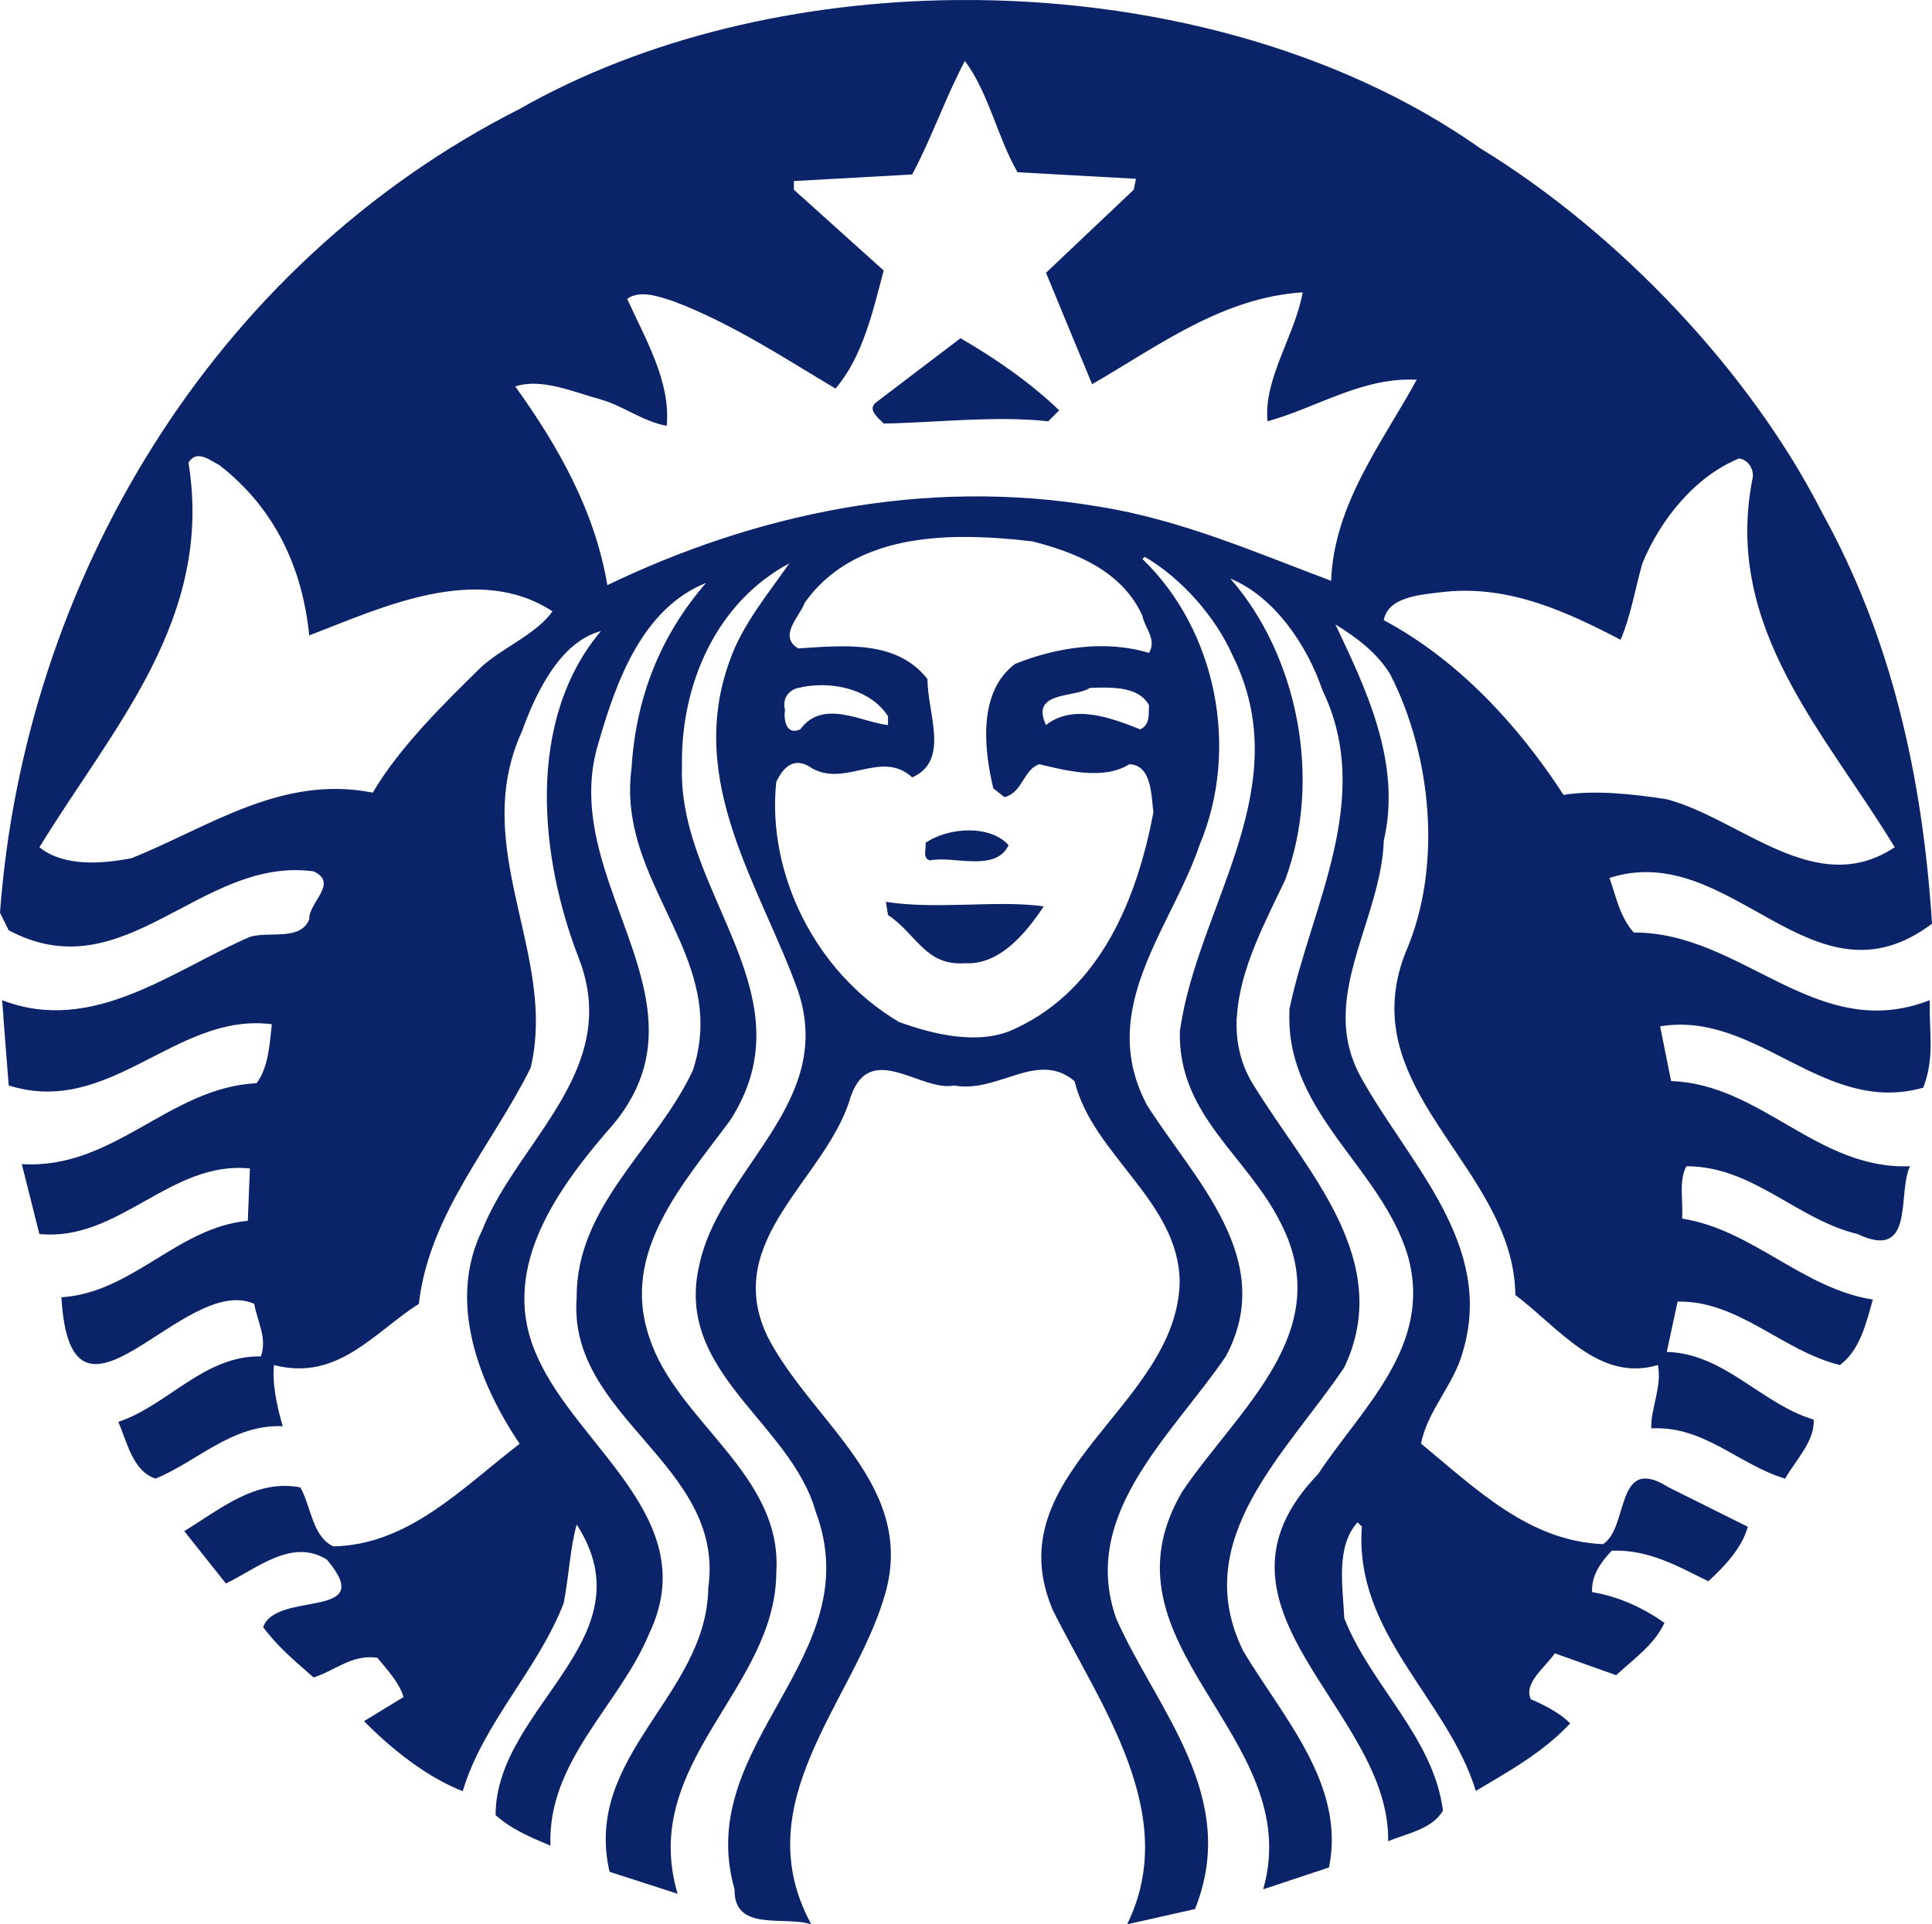 <?xml version="1.0" encoding="utf-8"?>
<!-- Generator: Adobe Illustrator 22.0.1, SVG Export Plug-In . SVG Version: 6.00 Build 0)  -->
<svg version="1.1" id="Layer_1" xmlns="http://www.w3.org/2000/svg" xmlns:xlink="http://www.w3.org/1999/xlink" x="0px" y="0px"
	 viewBox="0 0 59.991 59.761" style="enable-background:new 0 0 59.991 59.761;" xml:space="preserve">
<path style="fill:#0A2369;" d="M29.824,10.504c1.069,0.614,2.202,1.403,3.064,2.24l-0.338,0.339c-1.702-0.18-3.495,0.045-5.109,0.07
	c-0.18-0.181-0.543-0.453-0.205-0.681C27.236,12.472,29.824,10.504,29.824,10.504z M59.924,31.572
	c0.023,0.765,0.095,1.423-0.205,2.206c-3.11,0.881-5.152-2.399-8.17-1.905l0.341,1.701c2.792,0.092,4.536,2.759,7.42,2.644
	c-0.41,0.815,0.182,2.963-1.633,2.105c-1.884-0.451-3.246-2.105-5.312-2.105c-0.248,0.456-0.091,1.087-0.135,1.626
	c2.179,0.34,3.746,2.175,5.923,2.514c-0.205,0.745-0.408,1.58-1.021,2.034c-1.771-0.429-3.156-2.014-5.041-1.969l-0.336,1.562
	c1.792,0.045,2.95,1.625,4.561,2.1c0.044,0.658-0.547,1.247-0.887,1.835c-1.43-0.428-2.52-1.653-4.154-1.561
	c-0.023-0.614,0.342-1.311,0.204-1.967c-1.835,0.544-3.065-1.154-4.425-2.174c-0.04-3.335-3.563-5.522-3.749-8.646
	c-0.036-0.623,0.059-1.288,0.344-2.003c1.158-2.667,0.794-6.131-0.476-8.618c-0.385-0.655-1.069-1.172-1.706-1.557
	c0.932,1.969,2.068,4.295,1.501,6.714c-0.066,1.868-1.172,3.663-1.185,5.464c-0.004,0.642,0.134,1.284,0.504,1.933
	c1.477,2.649,4.133,5.156,3.134,8.479c-0.275,1.021-1.092,1.809-1.296,2.848c1.727,1.425,3.36,3.031,5.652,3.122
	c0.816-0.52,0.363-2.824,2.042-1.761l2.453,1.222c-0.179,0.654-0.728,1.24-1.226,1.691c-0.931-0.451-1.838-0.993-2.999-0.948
	c-0.342,0.361-0.636,0.767-0.611,1.286c0.817,0.134,1.566,0.478,2.248,0.954c-0.316,0.679-0.934,1.105-1.501,1.626l-1.903-0.679
	c-0.317,0.453-0.977,0.929-0.746,1.426c0.43,0.183,0.906,0.431,1.222,0.748c-0.84,0.905-1.904,1.486-2.929,2.1
	c-0.882-2.873-3.789-4.887-3.539-8.209l-0.135-0.135c-0.684,0.766-0.456,1.99-0.411,2.983c0.818,2.08,2.768,3.688,3.064,5.97
	c-0.342,0.587-1.112,0.704-1.702,0.953c0.068-4.114-6.196-7.235-2.179-11.397c1.34-2.037,3.585-3.982,2.789-6.788
	c-0.816-2.709-3.704-4.387-3.679-7.424l0.004-0.237c0.658-3.167,2.657-6.537,1.022-9.905c-0.456-1.355-1.474-2.895-2.858-3.462
	c2.064,2.354,2.882,6.195,1.701,9.362c-0.595,1.26-1.414,2.761-1.496,4.242h-0.005c-0.044,0.774,0.115,1.543,0.615,2.272
	c1.567,2.534,4.29,5.317,2.724,8.619c-1.771,2.645-4.857,5.335-3.134,8.819c1.249,2.08,3.18,4.156,2.659,6.713l-2.043,0.678
	c1.362-4.77-5.312-7.573-2.518-12.345c1.725-2.555,4.81-4.953,3.063-8.344c-1.043-2.101-3.201-3.345-3.133-5.971l0.075-0.441
	c0.703-3.724,3.544-7.249,1.557-11.229c-0.522-1.176-1.565-2.373-2.723-3.052l-0.07,0.069c2.316,2.239,3.021,5.922,1.772,8.884
	c-0.583,1.737-1.862,3.467-2.122,5.329c-0.124,0.878-0.019,1.787,0.49,2.746c1.475,2.327,4.062,4.795,2.448,7.805
	c-1.7,2.485-4.538,4.904-3.405,8.136c1.249,2.827,3.856,5.521,2.448,9.027l-2.107,0.474c1.679-3.416-0.839-6.807-2.314-9.771
	c-1.794-4.251,3.855-6.287,3.946-10.174c-0.022-2.509-2.699-3.934-3.265-6.241c-1.158-0.973-2.36,0.388-3.745,0.136
	c-1.022,0.204-2.593-1.403-3.203,0.339c-0.727,2.554-4.039,4.431-2.584,7.461c1.385,2.692,4.718,4.661,3.605,8.144
	c-0.997,3.255-4.29,6.353-2.248,10.106c-0.839-0.271-2.405,0.248-2.383-1.087c-1.293-4.545,4.222-7.193,2.518-11.737
	c-0.792-2.782-4.404-4.319-3.609-7.665c0.588-2.755,3.691-4.682,3.255-7.699c-0.035-0.253-0.097-0.511-0.186-0.781
	c-1.158-3.256-3.521-6.514-2.113-10.314c0.387-1.086,1.159-2.013,1.837-2.983c-2.246,1.198-3.38,3.732-3.334,6.309
	c-0.098,2.803,1.981,5.204,2.276,7.769c0.117,1.035-0.054,2.095-0.779,3.219c-1.474,1.993-3.402,4.094-2.518,6.719
	c0.841,2.647,4.154,4.25,3.95,7.327c-0.023,3.639-4.267,5.905-3.064,9.975l-2.113-0.683c-0.838-3.617,3.019-5.467,3.064-8.814
	c0.546-3.848-4.381-5.276-4.085-9.027c-0.021-2.851,2.497-4.655,3.609-7.053c0.191-0.583,0.254-1.135,0.229-1.663
	c-0.136-2.651-2.534-4.723-2.136-7.704c0.134-2.193,0.883-4.115,2.314-5.766c-1.974,0.79-2.789,3.054-3.335,4.954
	c-0.946,3.046,1.313,5.786,1.539,8.516c0.101,1.205-0.195,2.403-1.333,3.629c-1.635,1.919-3.294,4.342-2.113,6.922
	c1.25,2.847,5.177,5.063,3.474,8.614c-0.929,2.239-3.155,3.934-3.064,6.579c-0.589-0.249-1.201-0.497-1.702-0.948
	c0-3.369,4.81-5.473,2.519-9.023c-0.204,0.7-0.247,1.652-0.406,2.444c-0.796,2.059-2.497,3.707-3.134,5.835
	c-1.065-0.41-2.178-1.27-3.064-2.174l1.227-0.748c-0.136-0.453-0.499-0.838-0.816-1.222c-0.797-0.111-1.32,0.409-1.977,0.613
	c-0.568-0.498-1.115-0.95-1.567-1.561c0.407-1.155,3.589-0.2,1.977-2.1c-1.088-0.678-2.181,0.29-3.134,0.743L5.722,47.55
	c1.112-0.678,2.221-1.629,3.605-1.357c0.341,0.612,0.365,1.512,1.021,1.831c2.339-0.046,3.996-1.807,5.788-3.187
	c-1.25-1.853-2.266-4.41-1.156-6.649c0.889-2.244,3.206-4.135,3.311-6.616c0.023-0.565-0.065-1.159-0.313-1.799
	c-1.225-3.143-1.658-7.392,0.681-10.175c-1.272,0.34-2.021,1.919-2.453,3.118c-1.406,3.07,0.372,5.914,0.433,8.856
	c0.009,0.529-0.034,1.059-0.163,1.593c-1.204,2.42-3.153,4.542-3.47,7.327c-1.385,0.88-2.522,2.419-4.496,1.9
	c-0.069,0.519,0.09,1.312,0.271,1.9c-1.565-0.066-2.632,1.083-3.95,1.627c-0.702-0.225-0.884-1.129-1.156-1.761
	c1.542-0.52,2.655-2.06,4.426-2.036c0.205-0.568-0.115-1.088-0.206-1.631c-2.202-0.974-5.694,4.816-5.988-0.204
	c2.201-0.135,3.608-2.171,5.788-2.374l0.065-1.626c-2.474-0.249-4.065,2.285-6.538,2.035l-0.545-2.17
	c2.86,0.179,4.565-2.376,7.289-2.513c0.362-0.474,0.406-1.175,0.475-1.83c-2.974-0.387-5.014,2.897-8.17,1.9
	c0,0-0.109-1.367-0.168-2.137h0.005c-0.022-0.302-0.043-0.511-0.043-0.511c2.815,1.088,5.288-0.926,7.695-1.966
	c0.613-0.183,1.568,0.134,1.842-0.544c-0.024-0.52,0.928-1.128,0.136-1.491c-3.52-0.476-5.858,3.753-9.468,1.83L0,28.346
	C0.75,18.126,6.535,8.245,16.135,3.383c3.889-2.214,8.719-3.342,13.59-3.382c5.879-0.049,11.819,1.488,16.239,4.604
	c4.291,2.623,8.396,6.945,10.623,11.332c2.131,3.844,3.111,8.158,3.404,12.75c-3.723,2.803-6.221-2.64-10.013-1.423
	c0.205,0.59,0.317,1.199,0.751,1.697c3.36-0.024,5.674,3.481,9.192,2.1L59.924,31.572z M17.156,18.985
	c-2.361-1.539-5.355-0.09-7.555,0.748c-0.204-2.059-1.043-3.935-2.793-5.291c-0.17-0.085-0.405-0.261-0.616-0.274
	c-0.126-0.008-0.247,0.043-0.34,0.204c0.793,4.861-2.379,8.252-4.627,11.94c0.749,0.61,1.951,0.519,2.859,0.339
	c2.383-0.949,4.652-2.601,7.49-2.035c0.839-1.425,2.248-2.804,3.404-3.935C15.684,20.072,16.655,19.686,17.156,18.985z
	 M24.375,22.038c-0.045,0.292,0.023,0.814,0.475,0.613c0.705-0.973,1.953-0.203,2.724-0.135v-0.274
	c-0.423-0.662-1.294-0.994-2.178-0.961c-0.204,0.007-0.411,0.037-0.611,0.083C24.49,21.43,24.283,21.699,24.375,22.038z
	 M35.474,19.125c-0.634-1.403-2.087-1.971-3.405-2.31c-0.646-0.079-1.317-0.132-1.982-0.139c-0.125-0.001-0.249-0.002-0.373,0
	c-1.861,0.038-3.639,0.514-4.724,2.039c-0.156,0.431-0.842,1.036-0.205,1.422c1.429-0.091,3.061-0.27,4.015,0.953
	c0,1.086,0.704,2.532-0.476,3.052c-0.977-0.901-2.135,0.384-3.199-0.34c-0.5-0.294-0.817,0.05-1.021,0.48
	c-0.296,2.803,1.178,5.897,3.81,7.456c1.067,0.384,2.501,0.748,3.614,0.205c2.679-1.243,3.788-4.09,4.287-6.714
	c-0.067-0.499-0.043-1.472-0.746-1.496c-0.794,0.5-1.953,0.205-2.794,0c-0.498,0.16-0.52,0.885-1.086,1.023l-0.346-0.274
	c-0.295-1.243-0.477-3.007,0.681-3.866c1.295-0.52,2.816-0.747,4.155-0.339C35.929,19.847,35.544,19.509,35.474,19.125z
	 M34.107,21.354c-0.09,0.003-0.177,0.007-0.266,0.01c-0.475,0.316-1.861,0.089-1.361,1.152c0.863-0.68,2.066-0.203,2.928,0.135
	c0.319-0.158,0.25-0.475,0.271-0.748C35.402,21.39,34.74,21.342,34.107,21.354z M43.99,11.793c-1.681-0.089-3.088,0.862-4.631,1.291
	c-0.135-1.309,0.863-2.691,1.091-4.005c-2.496,0.161-4.473,1.657-6.538,2.853c-0.478-1.15-0.957-2.306-1.432-3.461l2.724-2.579
	l0.07-0.339l-3.679-0.205c-0.634-1.106-0.884-2.438-1.633-3.456c-0.612,1.153-1.024,2.374-1.637,3.526l-3.674,0.205v0.269
	l2.789,2.509c-0.342,1.29-0.658,2.691-1.497,3.666c-1.635-0.975-3.245-2.036-5.037-2.714c-0.431-0.139-1.046-0.364-1.431-0.069
	c0.566,1.244,1.36,2.582,1.226,3.94c-0.749-0.138-1.338-0.616-2.042-0.817c-0.842-0.229-1.841-0.677-2.659-0.405
	c1.363,1.898,2.474,3.886,2.859,6.17c4.519-2.173,9.788-3.368,15.259-2.439c2.564,0.406,4.922,1.447,7.215,2.304
	C41.422,15.642,42.943,13.717,43.99,11.793z M51.749,24.82c2.314,0.61,4.634,3.121,7.084,1.492
	c-2.133-3.527-5.309-6.784-4.426-11.397c0.093-0.314-0.112-0.634-0.405-0.678c-1.384,0.564-2.456,1.922-3.004,3.257
	c-0.225,0.79-0.358,1.629-0.676,2.374c-1.658-0.86-3.427-1.693-5.447-1.491c-0.729,0.09-1.772,0.138-1.907,0.883
	c2.292,1.22,4.177,3.257,5.582,5.426C49.529,24.528,50.728,24.663,51.749,24.82z M27.509,28.008l0.065,0.409
	c0.887,0.588,1.16,1.586,2.388,1.496c1.089,0.064,1.905-0.952,2.448-1.766C30.936,27.944,29.143,28.258,27.509,28.008z
	 M28.735,26.178c0.044,0.181-0.113,0.452,0.135,0.543c0.726-0.157,2.042,0.385,2.448-0.474c-0.283-0.316-0.746-0.459-1.231-0.459
	C29.602,25.788,29.099,25.928,28.735,26.178z"/>
</svg>
